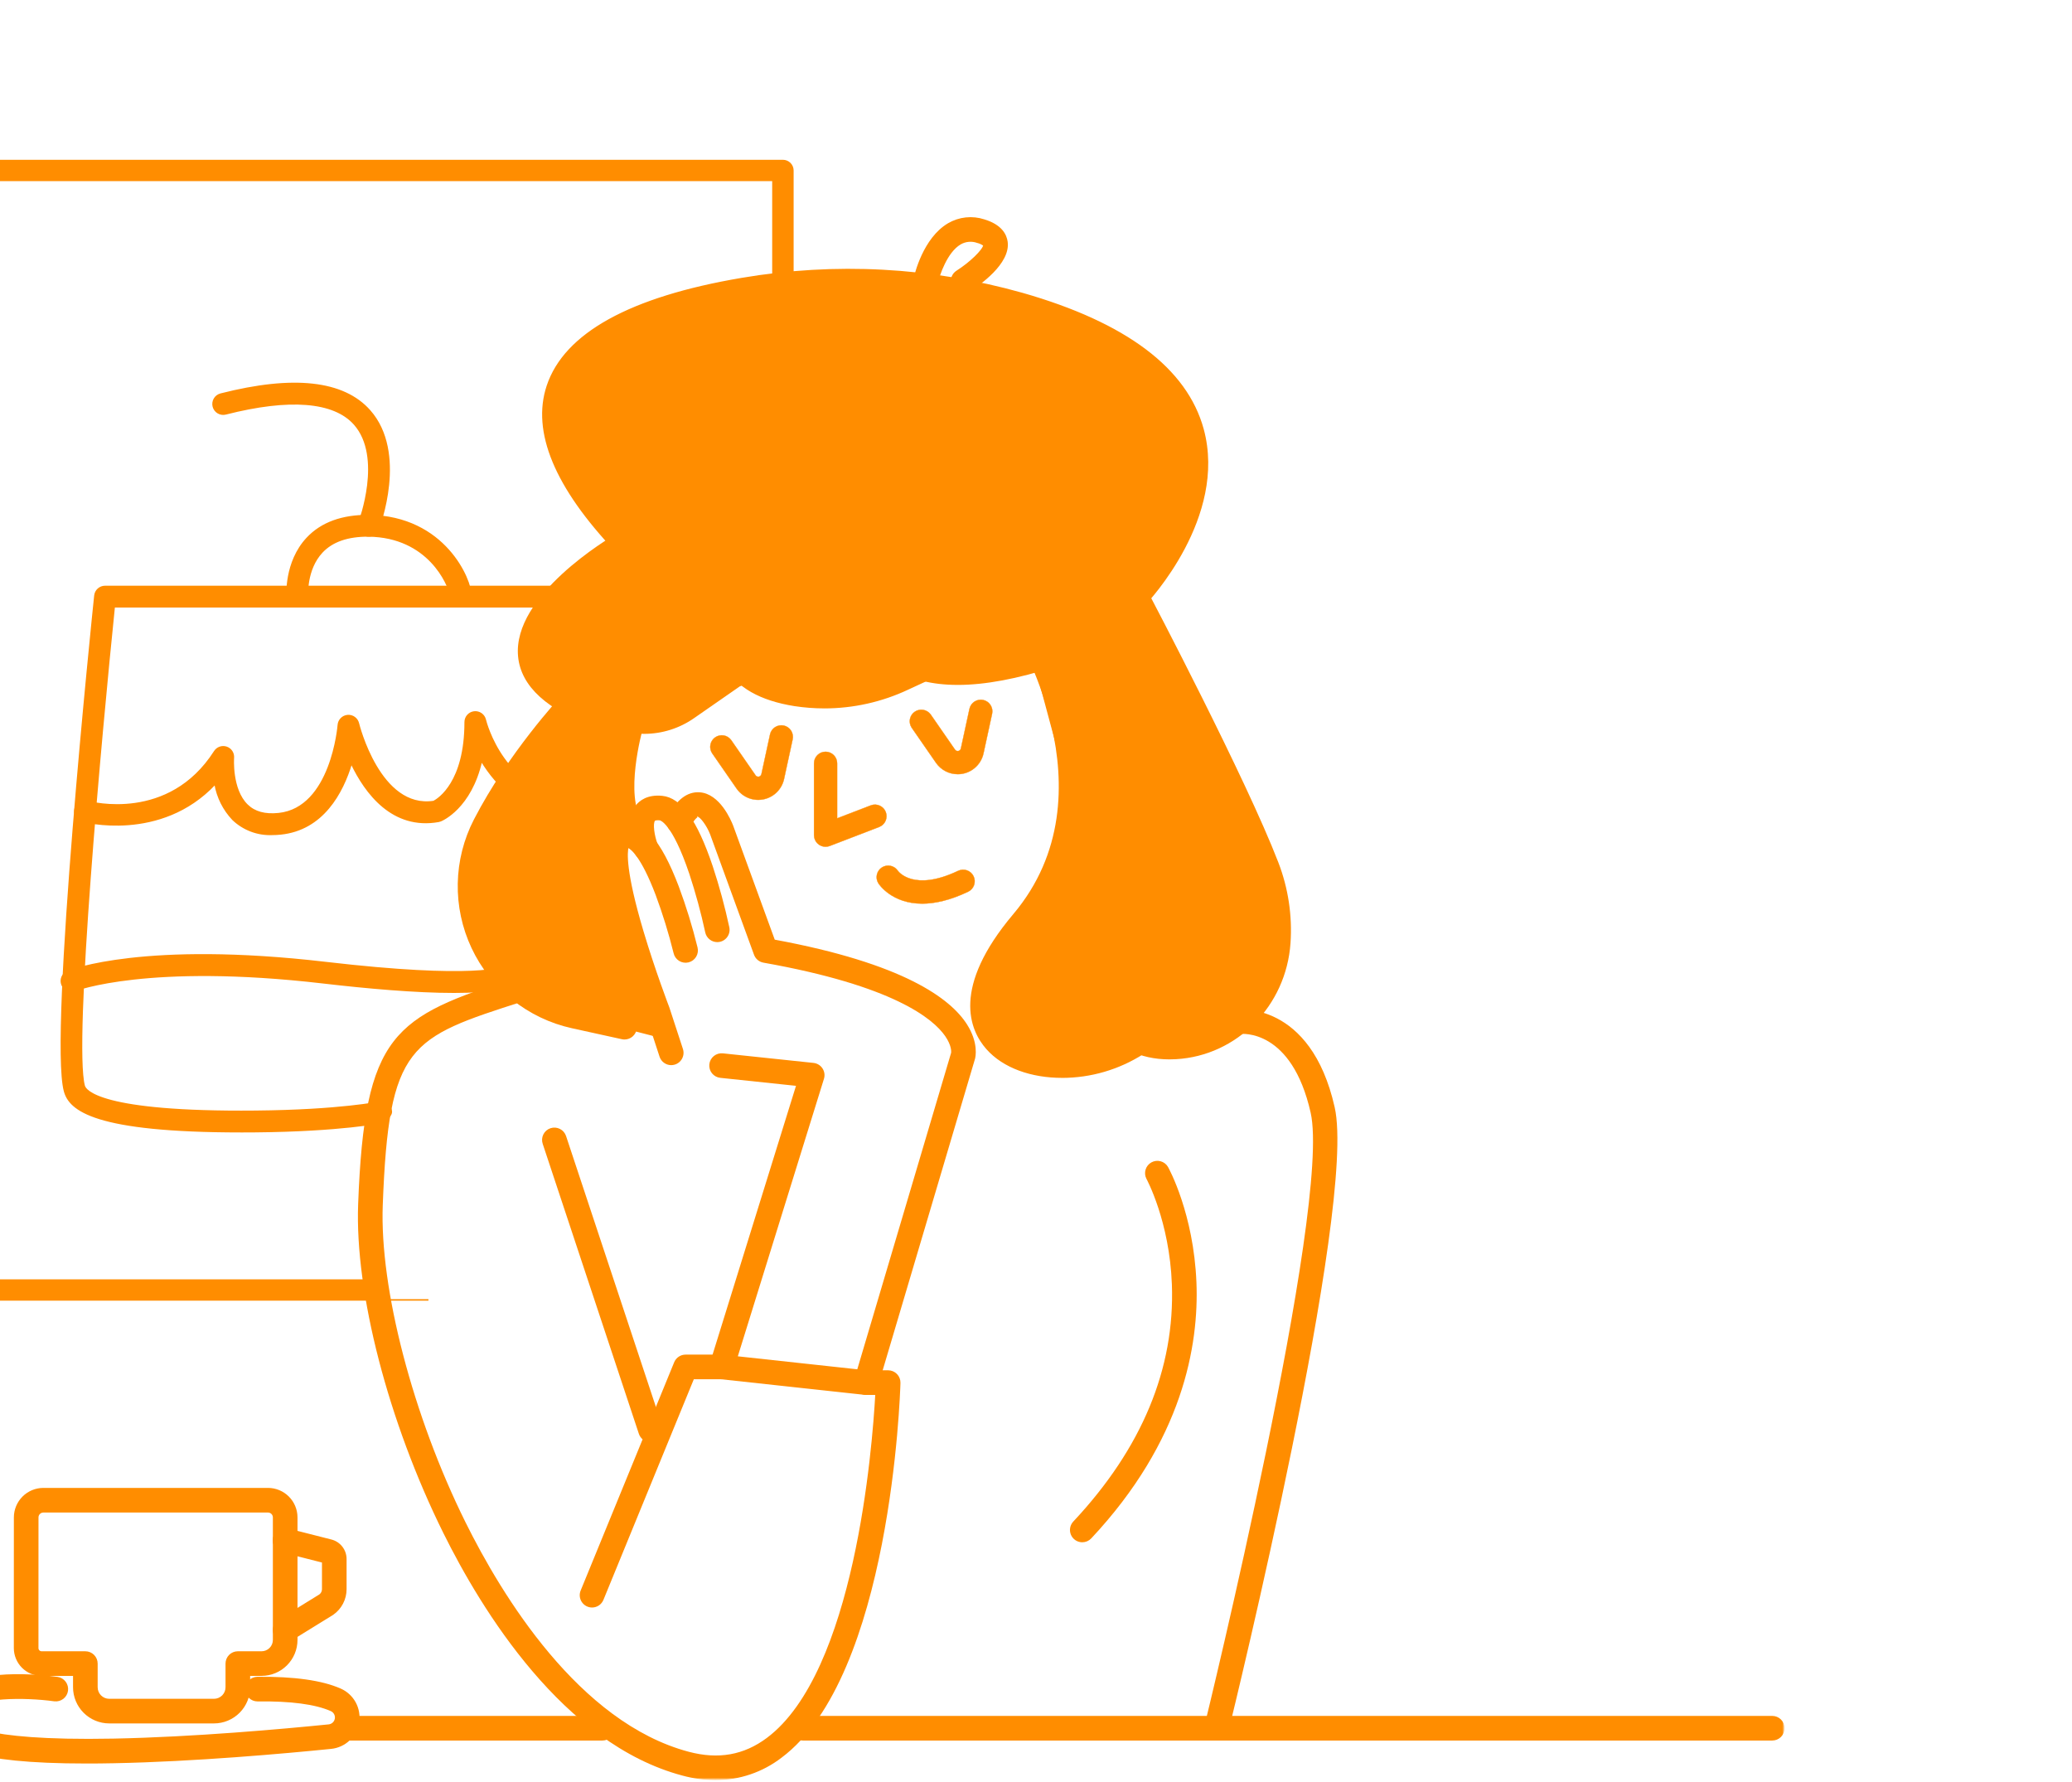 <svg width="686" height="590" viewBox="0 0 498 591" fill="none" xmlns="http://www.w3.org/2000/svg">
<mask id="mask0_968_1452" style="mask-type:luminance" maskUnits="userSpaceOnUse" x="-190" y="0" width="688" height="591">
<path d="M497.011 0H-189.866V590.088H497.011V0Z" fill="white"/>
</mask>
<g mask="url(#mask0_968_1452)">
<path d="M325.839 287.491C317.016 264.591 293.667 219.099 285.476 203.331L284.821 198.28C284.78 198.256 284.74 198.233 284.7 198.208L284.3 201.074C283.592 199.716 283.083 198.744 282.812 198.227L284.294 197.901C284.064 197.698 283.861 197.468 283.687 197.216C274.044 192.075 199.787 154.909 112.807 180.171C112.807 180.171 57.557 212.071 93.892 232.61L92.321 236.382C86.967 242.55 74.98 257.182 66.495 273.634C63.391 279.645 61.711 286.288 61.583 293.051C61.455 299.814 62.883 306.517 65.756 312.64C68.63 318.764 72.873 324.145 78.157 328.369C83.441 332.592 89.624 335.545 96.231 336.999L105.231 338.977L126.499 344.449C126.499 344.449 111.322 296.357 109.561 288.142C107.8 279.927 109.561 276.967 109.561 276.967L115.537 276.904L118.32 272.512C112.12 264.048 118.22 242.119 118.22 242.119L116.845 239.173C122.797 239.764 128.763 238.186 133.645 234.73L141.421 229.33L156.801 225.948C160.85 228.126 165.261 229.549 169.82 230.148C181.832 231.969 194.115 230.189 205.115 225.031L211.173 222.231L201.793 219.412L205.863 219.212C213.255 223.312 226.097 225.297 248.357 219.024L260.137 262.793C260.126 266.456 260.062 270.086 259.976 273.385C257.971 285.36 252.744 296.564 244.855 305.794C208.475 348.907 255.635 363.666 282.583 346.184L282.204 344.778C286.336 346.729 290.909 347.559 295.463 347.185C313.956 346.154 328.321 330.975 329.6 312.501C330.202 303.99 328.917 295.452 325.837 287.495M202.488 219.012C202.24 219.193 201.953 219.315 201.65 219.366L199.182 218.625L198.577 216.755L199.369 216.58L202.078 217.495C202.336 217.553 202.569 217.69 202.744 217.888C202.846 218.074 202.876 218.292 202.829 218.499C202.782 218.706 202.661 218.889 202.489 219.013M199.551 216.54L201.556 216.1C202.249 216.742 202.984 217.336 203.756 217.88L199.551 216.54ZM244.781 215.399L247.252 214.91L247.526 215.926L244.781 215.399ZM252.727 221.775C255.339 227.688 258.595 236.346 259.467 244.391V244.399C257.998 236.647 255.739 229.067 252.726 221.775M282.003 203.273L281.067 201.402C281.226 201.395 281.383 201.368 281.535 201.321L282.335 199.709C281.744 199.937 281.154 200.166 280.565 200.396L279.811 198.888L282.532 198.288L282.003 203.273Z" fill="#FF8D00"/>
<path d="M325.839 287.491C317.016 264.591 293.667 219.099 285.476 203.331L284.821 198.28C284.78 198.256 284.74 198.233 284.7 198.208L284.3 201.074C283.592 199.716 283.083 198.744 282.812 198.227L284.294 197.901C284.064 197.698 283.861 197.468 283.687 197.216C274.044 192.075 199.787 154.909 112.807 180.171C112.807 180.171 57.557 212.071 93.892 232.61L92.321 236.382C86.967 242.55 74.98 257.182 66.495 273.634C63.391 279.645 61.711 286.288 61.583 293.051C61.455 299.814 62.883 306.517 65.756 312.64C68.63 318.764 72.873 324.145 78.157 328.369C83.441 332.592 89.624 335.545 96.231 336.999L105.231 338.977L126.499 344.449C126.499 344.449 111.322 296.357 109.561 288.142C107.8 279.927 109.561 276.967 109.561 276.967L115.537 276.904L118.32 272.512C112.12 264.048 118.22 242.119 118.22 242.119L116.845 239.173C122.797 239.764 128.763 238.186 133.645 234.73L141.421 229.33L156.801 225.948C160.85 228.126 165.261 229.549 169.82 230.148C181.832 231.969 194.114 230.189 205.115 225.031L211.173 222.231L201.793 219.412L205.863 219.212C213.255 223.312 226.097 225.297 248.357 219.024L260.137 262.793C260.126 266.456 260.062 270.086 259.976 273.385C257.971 285.36 252.744 296.564 244.855 305.794C208.475 348.907 255.635 363.666 282.583 346.184L282.204 344.778C286.336 346.729 290.909 347.559 295.463 347.185C313.956 346.154 328.321 330.975 329.6 312.501C330.202 303.99 328.917 295.452 325.837 287.495M202.488 219.012C202.24 219.193 201.953 219.315 201.65 219.366L199.182 218.625L198.577 216.755L199.369 216.58L202.078 217.495C202.336 217.553 202.569 217.69 202.744 217.888C202.846 218.074 202.876 218.292 202.829 218.499C202.782 218.706 202.661 218.889 202.489 219.013M252.727 221.775C255.339 227.688 258.595 236.346 259.467 244.391V244.399C257.998 236.647 255.739 229.067 252.726 221.775M199.551 216.54L201.556 216.1C202.249 216.742 202.984 217.336 203.756 217.88L199.551 216.54ZM244.781 215.399L247.252 214.91L247.526 215.926L244.781 215.399ZM282.003 203.273L281.067 201.402C281.226 201.395 281.383 201.368 281.535 201.321L282.335 199.709C281.744 199.937 281.154 200.166 280.565 200.396L279.811 198.888L282.532 198.288L282.003 203.273Z" stroke="#FF8D00" stroke-width="0.5"/>
<path d="M104.453 241.237C104.02 241.237 103.589 241.163 103.181 241.019C87.045 235.348 78.399 227.486 77.481 217.652C75.62 197.667 107.029 178.925 110.617 176.852C111.496 176.355 112.537 176.225 113.512 176.491C114.487 176.757 115.317 177.397 115.822 178.272C116.328 179.147 116.467 180.186 116.21 181.163C115.954 182.14 115.321 182.977 114.451 183.49C105.885 188.446 83.915 204.114 85.114 216.944C85.729 223.53 92.662 229.196 105.72 233.785C106.574 234.085 107.294 234.678 107.753 235.458C108.212 236.238 108.38 237.155 108.228 238.047C108.075 238.939 107.612 239.749 106.921 240.333C106.229 240.916 105.353 241.236 104.448 241.236" fill="#FF8D00"/>
<path d="M104.453 241.237C104.02 241.237 103.589 241.163 103.181 241.019C87.045 235.348 78.399 227.486 77.481 217.652C75.62 197.667 107.029 178.925 110.617 176.852C111.496 176.355 112.537 176.225 113.512 176.491C114.487 176.757 115.317 177.397 115.822 178.272C116.328 179.147 116.467 180.186 116.21 181.163C115.954 182.14 115.321 182.977 114.451 183.49C105.885 188.446 83.915 204.114 85.114 216.944C85.729 223.53 92.662 229.196 105.72 233.785C106.574 234.085 107.294 234.678 107.753 235.458C108.212 236.238 108.38 237.155 108.228 238.047C108.075 238.939 107.612 239.749 106.921 240.333C106.229 240.916 105.353 241.236 104.448 241.236" stroke="#FF8D00" stroke-width="0.5"/>
<path d="M119.008 243.115C114.941 243.118 110.921 242.254 107.215 240.582C100.303 237.359 98.4 232.858 98.015 229.646C96.801 219.565 108.771 209.646 110.14 208.546C110.934 207.925 111.941 207.642 112.943 207.758C113.944 207.874 114.86 208.38 115.491 209.166C116.122 209.952 116.418 210.956 116.315 211.959C116.212 212.962 115.718 213.884 114.94 214.525C111.051 217.66 105.086 224.288 105.626 228.734C105.71 229.428 105.968 231.54 110.416 233.615C113.751 235.108 117.417 235.708 121.053 235.355C124.69 235.002 128.172 233.708 131.158 231.602L152.122 217.038C152.957 216.458 153.989 216.234 154.99 216.414C155.991 216.595 156.879 217.166 157.459 218.001C158.039 218.836 158.263 219.868 158.083 220.869C157.902 221.87 157.331 222.758 156.496 223.338L135.56 237.882C130.717 241.295 124.935 243.124 119.01 243.117" fill="#FF8D00"/>
<path d="M119.008 243.115C114.941 243.118 110.921 242.254 107.215 240.582C100.303 237.359 98.4 232.858 98.015 229.646C96.801 219.565 108.771 209.646 110.14 208.546C110.934 207.925 111.941 207.642 112.943 207.758C113.944 207.874 114.86 208.38 115.491 209.166C116.122 209.952 116.418 210.956 116.315 211.959C116.212 212.962 115.718 213.884 114.94 214.525C111.051 217.66 105.086 224.288 105.626 228.734C105.71 229.428 105.968 231.54 110.416 233.615C113.751 235.108 117.417 235.708 121.053 235.355C124.69 235.002 128.172 233.708 131.158 231.602L152.122 217.038C152.957 216.458 153.989 216.234 154.99 216.414C155.991 216.595 156.879 217.166 157.459 218.001C158.039 218.836 158.263 219.868 158.083 220.869C157.902 221.87 157.331 222.758 156.496 223.338L135.56 237.882C130.717 241.295 124.935 243.124 119.01 243.117" stroke="#FF8D00" stroke-width="0.5"/>
<path d="M178.809 234.674C175.515 234.673 172.227 234.424 168.971 233.929C157.571 232.129 149.897 227.758 146.144 220.943C141.22 212.001 145.224 202.477 145.397 202.075C145.797 201.14 146.552 200.403 147.496 200.025C148.439 199.647 149.495 199.659 150.429 200.06C151.364 200.46 152.101 201.215 152.479 202.158C152.857 203.102 152.845 204.157 152.445 205.092C152.388 205.229 149.774 211.714 152.891 217.301C155.459 221.901 161.264 224.947 170.146 226.352C181.401 228.066 192.911 226.395 203.214 221.552L209.294 218.747C209.752 218.527 210.25 218.399 210.758 218.373C211.266 218.347 211.774 218.422 212.252 218.594C212.731 218.766 213.17 219.032 213.545 219.375C213.92 219.719 214.223 220.133 214.436 220.595C214.649 221.057 214.768 221.557 214.786 222.065C214.804 222.573 214.721 223.08 214.541 223.556C214.362 224.032 214.089 224.467 213.739 224.836C213.39 225.205 212.97 225.501 212.505 225.707L206.447 228.507C197.8 232.57 188.363 234.677 178.809 234.678" fill="#FF8D00"/>
<path d="M178.809 234.674C175.515 234.673 172.227 234.424 168.971 233.929C157.571 232.129 149.897 227.758 146.144 220.943C141.22 212.001 145.224 202.477 145.397 202.075C145.797 201.14 146.552 200.403 147.496 200.025C148.439 199.647 149.495 199.659 150.429 200.06C151.364 200.46 152.101 201.215 152.479 202.158C152.857 203.102 152.845 204.157 152.445 205.092C152.388 205.229 149.774 211.714 152.891 217.301C155.459 221.901 161.264 224.947 170.146 226.352C181.401 228.066 192.911 226.395 203.214 221.552L209.294 218.747C209.752 218.527 210.25 218.399 210.758 218.373C211.266 218.347 211.774 218.422 212.252 218.594C212.731 218.766 213.17 219.032 213.545 219.375C213.92 219.719 214.223 220.133 214.436 220.595C214.649 221.057 214.768 221.557 214.786 222.065C214.804 222.573 214.721 223.08 214.541 223.556C214.362 224.032 214.089 224.467 213.739 224.836C213.39 225.205 212.97 225.501 212.505 225.707L206.447 228.507C197.8 232.57 188.363 234.677 178.809 234.678" stroke="#FF8D00" stroke-width="0.5"/>
<path d="M223.024 226.885C214.54 226.885 207.558 225.124 202.124 221.598C199.433 219.94 197.126 217.729 195.354 215.113C193.581 212.496 192.385 209.533 191.844 206.419C191.742 205.414 192.04 204.41 192.675 203.624C193.309 202.838 194.228 202.334 195.232 202.222C196.235 202.109 197.243 202.397 198.035 203.024C198.828 203.65 199.341 204.564 199.464 205.566C199.505 205.866 200.326 211.392 206.479 215.283C212.822 219.297 226.013 222.26 252.836 213.583C253.316 213.422 253.824 213.357 254.33 213.394C254.836 213.43 255.329 213.566 255.782 213.794C256.235 214.023 256.637 214.338 256.967 214.723C257.297 215.108 257.547 215.555 257.704 216.037C257.86 216.52 257.919 217.028 257.877 217.533C257.835 218.039 257.694 218.531 257.46 218.981C257.227 219.431 256.907 219.83 256.519 220.156C256.13 220.482 255.681 220.727 255.197 220.878C242.815 224.884 232.069 226.889 223.024 226.889" fill="#FF8D00"/>
<path d="M223.024 226.885C214.54 226.885 207.558 225.124 202.124 221.598C199.433 219.94 197.126 217.729 195.354 215.113C193.581 212.496 192.385 209.533 191.844 206.419C191.742 205.414 192.04 204.41 192.675 203.624C193.309 202.838 194.228 202.334 195.232 202.222C196.235 202.109 197.243 202.397 198.035 203.024C198.828 203.65 199.341 204.564 199.464 205.566C199.505 205.866 200.326 211.392 206.479 215.283C212.822 219.297 226.013 222.26 252.836 213.583C253.316 213.422 253.824 213.357 254.33 213.394C254.836 213.43 255.329 213.566 255.782 213.794C256.235 214.023 256.637 214.338 256.967 214.723C257.297 215.108 257.547 215.555 257.704 216.037C257.86 216.52 257.919 217.028 257.877 217.533C257.835 218.039 257.694 218.531 257.46 218.981C257.227 219.431 256.907 219.83 256.519 220.156C256.13 220.482 255.681 220.727 255.197 220.878C242.815 224.884 232.069 226.889 223.024 226.889" stroke="#FF8D00" stroke-width="0.5"/>
<path d="M257.63 357.202C247.567 357.202 238.255 354.016 232.719 347.739C227.27 341.561 221.186 327.572 241.652 303.319C275.745 262.919 241.702 208.619 241.352 208.081C240.803 207.225 240.616 206.187 240.833 205.194C241.05 204.2 241.652 203.334 242.508 202.785C243.363 202.236 244.402 202.049 245.395 202.266C246.388 202.483 247.255 203.085 247.804 203.941C254.308 214.776 259.083 226.559 261.955 238.866C268.19 265.678 263.194 289.675 247.509 308.266C235.09 322.983 231.879 335.202 238.467 342.673C246.367 351.628 266.655 351.773 280.221 342.973C280.643 342.69 281.117 342.493 281.616 342.395C282.115 342.297 282.628 342.299 283.127 342.401C283.625 342.503 284.097 342.704 284.517 342.99C284.937 343.277 285.296 343.644 285.573 344.07C285.849 344.497 286.039 344.974 286.129 345.475C286.22 345.975 286.21 346.488 286.1 346.985C285.99 347.481 285.783 347.951 285.49 348.366C285.197 348.782 284.825 349.135 284.394 349.405C276.394 354.497 267.11 357.205 257.627 357.211" fill="#FF8D00"/>
<path d="M257.63 357.202C247.567 357.202 238.255 354.016 232.719 347.739C227.27 341.561 221.186 327.572 241.652 303.319C275.745 262.919 241.702 208.619 241.352 208.081C240.803 207.225 240.616 206.187 240.833 205.194C241.05 204.2 241.652 203.334 242.508 202.785C243.363 202.236 244.402 202.049 245.395 202.266C246.388 202.483 247.255 203.085 247.804 203.941C254.308 214.776 259.083 226.559 261.955 238.866C268.19 265.678 263.194 289.675 247.509 308.266C235.09 322.983 231.879 335.202 238.467 342.673C246.367 351.628 266.655 351.773 280.221 342.973C280.643 342.69 281.117 342.493 281.616 342.395C282.115 342.297 282.628 342.299 283.127 342.401C283.625 342.503 284.097 342.704 284.517 342.99C284.937 343.277 285.296 343.644 285.573 344.07C285.849 344.497 286.039 344.974 286.129 345.475C286.22 345.975 286.21 346.488 286.1 346.985C285.99 347.481 285.783 347.951 285.49 348.366C285.197 348.782 284.825 349.135 284.394 349.405C276.394 354.497 267.11 357.205 257.627 357.211" stroke="#FF8D00" stroke-width="0.5"/>
<path d="M293.269 351.07C273.107 351.07 265.969 334.524 265.025 325.47C264.925 324.463 265.228 323.457 265.867 322.673C266.506 321.888 267.429 321.387 268.436 321.281C269.442 321.174 270.45 321.469 271.239 322.103C272.029 322.736 272.536 323.655 272.65 324.661C272.876 326.688 275.414 344.43 294.981 343.353C311.218 342.447 324.342 329.069 325.508 312.231C326.058 304.282 324.858 296.309 321.994 288.874C311.413 261.415 279.244 200.187 278.92 199.574C278.446 198.674 278.35 197.623 278.651 196.652C278.953 195.681 279.627 194.869 280.527 194.395C281.427 193.922 282.478 193.825 283.449 194.127C284.421 194.428 285.232 195.103 285.706 196.003C287.035 198.531 318.406 258.244 329.145 286.112C332.414 294.597 333.783 303.696 333.155 312.767C331.723 333.446 315.495 349.888 295.408 351.007C294.68 351.048 293.967 351.068 293.269 351.068" fill="#FF8D00"/>
<path d="M293.269 351.07C273.107 351.07 265.969 334.524 265.025 325.47C264.925 324.463 265.228 323.457 265.867 322.673C266.506 321.888 267.429 321.387 268.436 321.281C269.442 321.174 270.45 321.469 271.239 322.103C272.029 322.736 272.536 323.655 272.65 324.661C272.876 326.688 275.414 344.43 294.981 343.353C311.218 342.447 324.342 329.069 325.508 312.231C326.058 304.282 324.858 296.309 321.994 288.874C311.413 261.415 279.244 200.187 278.92 199.574C278.446 198.674 278.35 197.623 278.651 196.652C278.953 195.681 279.627 194.869 280.527 194.395C281.427 193.922 282.478 193.825 283.449 194.127C284.421 194.428 285.232 195.103 285.706 196.003C287.035 198.531 318.406 258.244 329.145 286.112C332.414 294.597 333.783 303.696 333.155 312.767C331.723 333.446 315.495 349.888 295.408 351.007C294.68 351.048 293.967 351.068 293.269 351.068" stroke="#FF8D00" stroke-width="0.5"/>
<path d="M112.541 344.479C112.263 344.479 111.985 344.448 111.714 344.388L95.137 340.744C87.957 339.164 81.236 335.954 75.494 331.364C69.751 326.773 65.14 320.925 62.017 314.269C58.894 307.614 57.341 300.33 57.48 292.979C57.619 285.629 59.445 278.409 62.818 271.876C74.158 249.886 91.297 231.429 92.018 230.654C92.719 229.943 93.671 229.534 94.669 229.514C95.668 229.494 96.635 229.864 97.365 230.546C98.094 231.228 98.529 232.168 98.576 233.166C98.624 234.163 98.28 235.14 97.618 235.888C97.447 236.071 80.465 254.37 69.624 275.388C66.79 280.878 65.255 286.945 65.139 293.122C65.022 299.298 66.327 305.419 68.952 311.012C71.577 316.604 75.452 321.518 80.278 325.375C85.104 329.232 90.751 331.929 96.785 333.256L113.361 336.9C114.283 337.103 115.098 337.64 115.649 338.407C116.2 339.174 116.448 340.117 116.347 341.056C116.245 341.995 115.801 342.863 115.099 343.495C114.397 344.126 113.486 344.476 112.542 344.478" fill="#FF8D00"/>
<path d="M112.541 344.479C112.263 344.479 111.985 344.448 111.714 344.388L95.137 340.744C87.957 339.164 81.236 335.954 75.494 331.364C69.751 326.773 65.14 320.925 62.017 314.269C58.894 307.614 57.341 300.33 57.48 292.979C57.619 285.629 59.445 278.409 62.818 271.876C74.158 249.886 91.297 231.429 92.018 230.654C92.719 229.943 93.671 229.534 94.669 229.514C95.668 229.494 96.635 229.864 97.365 230.546C98.094 231.228 98.529 232.168 98.576 233.166C98.624 234.163 98.28 235.14 97.618 235.888C97.447 236.071 80.465 254.37 69.624 275.388C66.79 280.878 65.255 286.945 65.139 293.122C65.022 299.298 66.327 305.419 68.952 311.012C71.577 316.604 75.452 321.518 80.278 325.375C85.104 329.232 90.751 331.929 96.785 333.256L113.361 336.9C114.283 337.103 115.098 337.64 115.649 338.407C116.2 339.174 116.448 340.117 116.347 341.056C116.245 341.995 115.801 342.863 115.099 343.495C114.397 344.126 113.486 344.476 112.542 344.478" stroke="#FF8D00" stroke-width="0.5"/>
<path d="M179.214 280.8C178.71 280.8 178.212 280.701 177.747 280.509C177.282 280.316 176.859 280.034 176.503 279.678C176.147 279.322 175.865 278.899 175.672 278.434C175.48 277.969 175.381 277.47 175.381 276.967V253.132C175.381 252.115 175.785 251.14 176.504 250.421C177.223 249.702 178.198 249.299 179.214 249.299C180.231 249.299 181.206 249.702 181.925 250.421C182.644 251.14 183.048 252.115 183.048 253.132V271.383L194.283 267.067C195.227 266.723 196.269 266.764 197.184 267.181C198.098 267.598 198.812 268.357 199.173 269.295C199.533 270.234 199.511 271.276 199.11 272.198C198.71 273.119 197.964 273.847 197.032 274.224L180.588 280.542C180.149 280.71 179.684 280.796 179.214 280.796" fill="#FF8D00"/>
<path d="M179.214 280.8C178.71 280.8 178.212 280.701 177.747 280.509C177.282 280.316 176.859 280.034 176.503 279.678C176.147 279.322 175.865 278.899 175.672 278.434C175.48 277.969 175.381 277.47 175.381 276.967V253.132C175.381 252.115 175.785 251.14 176.504 250.421C177.223 249.702 178.198 249.299 179.214 249.299C180.231 249.299 181.206 249.702 181.925 250.421C182.644 251.14 183.048 252.115 183.048 253.132V271.383L194.283 267.067C195.227 266.723 196.269 266.764 197.184 267.181C198.098 267.598 198.812 268.357 199.173 269.295C199.533 270.234 199.511 271.276 199.11 272.198C198.71 273.119 197.964 273.847 197.032 274.224L180.588 280.542C180.149 280.71 179.684 280.796 179.214 280.796" stroke="#FF8D00" stroke-width="0.1"/>
<path d="M156.904 265.254C156.372 265.254 155.842 265.206 155.319 265.11C154.187 264.907 153.107 264.482 152.14 263.859C151.174 263.236 150.341 262.427 149.689 261.48L141.598 249.795C141.043 248.959 140.839 247.939 141.028 246.954C141.217 245.969 141.785 245.097 142.609 244.526C143.434 243.955 144.449 243.729 145.438 243.898C146.427 244.067 147.31 244.617 147.898 245.43L155.989 257.115C156.069 257.233 156.173 257.334 156.293 257.411C156.413 257.489 156.548 257.541 156.689 257.565C156.829 257.593 156.973 257.592 157.112 257.562C157.252 257.531 157.384 257.473 157.5 257.39C157.727 257.234 157.887 256.998 157.945 256.728L160.793 243.583C160.896 243.088 161.096 242.618 161.382 242.201C161.668 241.783 162.033 241.427 162.458 241.151C162.882 240.876 163.357 240.687 163.854 240.596C164.352 240.505 164.862 240.513 165.356 240.62C165.851 240.727 166.319 240.931 166.734 241.22C167.149 241.509 167.503 241.877 167.776 242.303C168.048 242.73 168.233 243.206 168.32 243.704C168.408 244.202 168.396 244.713 168.285 245.206L165.437 258.349C165.013 260.3 163.936 262.047 162.384 263.302C160.831 264.557 158.897 265.244 156.901 265.249" fill="#FF8D00"/>
<path d="M156.904 265.254C156.372 265.254 155.842 265.206 155.319 265.11C154.187 264.907 153.107 264.482 152.14 263.859C151.174 263.236 150.341 262.427 149.689 261.48L141.598 249.795C141.043 248.959 140.839 247.939 141.028 246.954C141.217 245.969 141.785 245.097 142.609 244.526C143.434 243.955 144.449 243.729 145.438 243.898C146.427 244.067 147.31 244.617 147.898 245.43L155.989 257.115C156.069 257.233 156.173 257.334 156.293 257.411C156.413 257.489 156.548 257.541 156.689 257.565C156.829 257.593 156.973 257.592 157.112 257.562C157.252 257.531 157.384 257.473 157.5 257.39C157.727 257.234 157.887 256.998 157.945 256.728L160.793 243.583C160.896 243.088 161.096 242.618 161.382 242.201C161.668 241.783 162.033 241.427 162.458 241.151C162.882 240.876 163.357 240.687 163.854 240.596C164.352 240.505 164.862 240.513 165.356 240.62C165.851 240.727 166.319 240.931 166.734 241.22C167.149 241.509 167.503 241.877 167.776 242.303C168.048 242.73 168.233 243.206 168.32 243.704C168.408 244.202 168.396 244.713 168.285 245.206L165.437 258.349C165.013 260.3 163.936 262.047 162.384 263.302C160.831 264.557 158.897 265.244 156.901 265.249" stroke="#FF8D00" stroke-width="0.1"/>
<path d="M223.048 256.734C221.631 256.736 220.235 256.395 218.979 255.738C217.723 255.082 216.646 254.131 215.839 252.966L207.747 241.283C207.205 240.447 207.009 239.432 207.202 238.455C207.395 237.477 207.961 236.613 208.78 236.045C209.599 235.478 210.607 235.251 211.59 235.414C212.573 235.577 213.454 236.117 214.047 236.918L222.138 248.606C222.258 248.78 222.427 248.915 222.623 248.995C222.82 249.074 223.035 249.095 223.243 249.053C223.451 249.012 223.642 248.911 223.793 248.762C223.944 248.614 224.048 248.424 224.093 248.217L226.942 235.073C227.048 234.581 227.251 234.115 227.537 233.701C227.824 233.287 228.19 232.934 228.613 232.661C229.036 232.389 229.509 232.202 230.004 232.113C230.5 232.023 231.008 232.031 231.5 232.138C231.992 232.244 232.458 232.447 232.872 232.734C233.285 233.02 233.639 233.386 233.911 233.809C234.184 234.232 234.37 234.705 234.46 235.2C234.55 235.696 234.541 236.204 234.435 236.696L231.587 249.839C231.165 251.792 230.087 253.541 228.533 254.796C226.979 256.052 225.042 256.737 223.044 256.739" fill="#FF8D00"/>
<path d="M223.048 256.734C221.631 256.736 220.235 256.395 218.979 255.738C217.723 255.082 216.646 254.131 215.839 252.966L207.747 241.283C207.205 240.447 207.009 239.432 207.202 238.455C207.395 237.477 207.961 236.613 208.78 236.045C209.599 235.478 210.607 235.251 211.59 235.414C212.573 235.577 213.454 236.117 214.047 236.918L222.138 248.606C222.258 248.78 222.427 248.915 222.623 248.995C222.82 249.074 223.035 249.095 223.243 249.053C223.451 249.012 223.642 248.911 223.793 248.762C223.944 248.614 224.048 248.424 224.093 248.217L226.942 235.073C227.048 234.581 227.251 234.115 227.537 233.701C227.824 233.287 228.19 232.934 228.613 232.661C229.036 232.389 229.509 232.202 230.004 232.113C230.5 232.023 231.008 232.031 231.5 232.138C231.992 232.244 232.458 232.447 232.872 232.734C233.285 233.02 233.639 233.386 233.911 233.809C234.184 234.232 234.37 234.705 234.46 235.2C234.55 235.696 234.541 236.204 234.435 236.696L231.587 249.839C231.165 251.792 230.087 253.541 228.533 254.796C226.979 256.052 225.042 256.737 223.044 256.739" stroke="#FF8D00" stroke-width="0.1"/>
<path d="M211.261 299.665C201.207 299.665 196.981 293.317 196.74 292.94C196.202 292.089 196.021 291.06 196.235 290.077C196.449 289.093 197.041 288.233 197.884 287.682C198.727 287.132 199.753 286.935 200.74 287.134C201.727 287.333 202.596 287.913 203.159 288.747C203.446 289.147 208.516 295.771 223.191 288.79C224.109 288.354 225.163 288.3 226.121 288.641C227.08 288.982 227.863 289.689 228.299 290.608C228.736 291.526 228.789 292.58 228.449 293.538C228.108 294.496 227.4 295.28 226.482 295.716C220.368 298.623 215.336 299.666 211.26 299.666" fill="#FF8D00"/>
<path d="M211.261 299.665C201.207 299.665 196.981 293.317 196.74 292.94C196.202 292.089 196.021 291.06 196.235 290.077C196.449 289.093 197.041 288.233 197.884 287.682C198.727 287.132 199.753 286.935 200.74 287.134C201.727 287.333 202.596 287.913 203.159 288.747C203.446 289.147 208.516 295.771 223.191 288.79C224.109 288.354 225.163 288.3 226.121 288.641C227.08 288.982 227.863 289.689 228.299 290.608C228.736 291.526 228.789 292.58 228.449 293.538C228.108 294.496 227.4 295.28 226.482 295.716C220.368 298.623 215.336 299.666 211.26 299.666" stroke="#FF8D00" stroke-width="0.1"/>
<path d="M128.033 352.984C127.224 352.984 126.436 352.728 125.782 352.253C125.127 351.778 124.64 351.109 124.389 350.34L119.966 336.81C115.471 325.102 101.466 286.653 107.18 276.587C107.657 275.703 108.328 274.939 109.141 274.35C109.955 273.761 110.891 273.364 111.88 273.187C118.597 272.033 124.428 278.641 130.267 293.987C132.736 300.614 134.819 307.378 136.507 314.246C136.631 314.739 136.657 315.251 136.582 315.754C136.506 316.256 136.332 316.739 136.069 317.173C135.805 317.608 135.458 317.986 135.047 318.285C134.637 318.584 134.17 318.798 133.676 318.916C133.182 319.033 132.669 319.051 132.167 318.968C131.666 318.886 131.186 318.704 130.756 318.434C130.325 318.165 129.952 317.812 129.659 317.397C129.366 316.981 129.159 316.512 129.049 316.016C127.426 309.454 125.433 302.99 123.079 296.653C118.258 283.996 114.843 281.399 113.65 280.872C113.198 282.529 112.593 288.795 118.617 308.995C122.479 321.943 127.108 334.025 127.154 334.147C127.178 334.206 127.199 334.269 127.219 334.331L131.672 347.953C131.859 348.529 131.908 349.14 131.814 349.738C131.719 350.336 131.485 350.904 131.13 351.394C130.774 351.884 130.308 352.283 129.769 352.558C129.23 352.834 128.633 352.977 128.028 352.978" fill="#FF8D00"/>
<path d="M128.033 352.984C127.224 352.984 126.436 352.728 125.782 352.253C125.127 351.778 124.64 351.109 124.389 350.34L119.966 336.81C115.471 325.102 101.466 286.653 107.18 276.587C107.657 275.703 108.328 274.939 109.141 274.35C109.955 273.761 110.891 273.364 111.88 273.187C118.597 272.033 124.428 278.641 130.267 293.987C132.736 300.614 134.819 307.378 136.507 314.246C136.631 314.739 136.657 315.251 136.582 315.754C136.506 316.256 136.332 316.739 136.069 317.173C135.805 317.608 135.458 317.986 135.047 318.285C134.637 318.584 134.17 318.798 133.676 318.916C133.182 319.033 132.669 319.051 132.167 318.968C131.666 318.886 131.186 318.704 130.756 318.434C130.325 318.165 129.952 317.812 129.659 317.397C129.366 316.981 129.159 316.512 129.049 316.016C127.426 309.454 125.433 302.99 123.079 296.653C118.258 283.996 114.843 281.399 113.65 280.872C113.198 282.529 112.593 288.795 118.617 308.995C122.479 321.943 127.108 334.025 127.154 334.147C127.178 334.206 127.199 334.269 127.219 334.331L131.672 347.953C131.859 348.529 131.908 349.14 131.814 349.738C131.719 350.336 131.485 350.904 131.13 351.394C130.774 351.884 130.308 352.283 129.769 352.558C129.23 352.834 128.633 352.977 128.028 352.978" stroke="#FF8D00" stroke-width="0.5"/>
<path d="M192.684 462.351C192.545 462.351 192.406 462.343 192.268 462.328L144.335 457.121C143.772 457.06 143.231 456.875 142.748 456.58C142.266 456.285 141.854 455.886 141.544 455.414C141.233 454.941 141.031 454.405 140.952 453.845C140.873 453.285 140.919 452.714 141.087 452.174L169.737 359.873L144.347 357.193C143.844 357.143 143.356 356.995 142.911 356.756C142.465 356.517 142.072 356.192 141.753 355.8C141.433 355.409 141.195 354.958 141.05 354.473C140.906 353.989 140.859 353.481 140.912 352.979C140.964 352.476 141.116 351.989 141.358 351.545C141.599 351.101 141.926 350.71 142.32 350.393C142.714 350.076 143.166 349.84 143.651 349.699C144.136 349.557 144.645 349.513 145.147 349.569L175.18 352.739C175.743 352.799 176.286 352.982 176.77 353.277C177.254 353.571 177.667 353.97 177.979 354.443C178.29 354.916 178.493 355.452 178.573 356.013C178.652 356.574 178.607 357.146 178.439 357.687L149.785 450.007L189.912 454.366L221.104 349.16C221.152 348.76 221.282 346.603 219.044 343.398C214.97 337.56 201.705 326.628 158.651 318.998C157.989 318.881 157.37 318.592 156.855 318.16C156.341 317.728 155.949 317.168 155.719 316.537L141.143 276.56C139.98 273.583 137.793 270.745 136.902 270.646C136.91 270.646 135.744 270.972 133.954 274.329C133.475 275.226 132.66 275.896 131.688 276.193C130.715 276.489 129.665 276.386 128.768 275.908C127.871 275.43 127.2 274.615 126.904 273.642C126.608 272.669 126.71 271.619 127.189 270.722C130.048 265.356 133.46 262.755 137.371 262.993C143.958 263.393 147.648 272.122 148.322 273.868L162.172 311.839C205.084 319.739 220.53 331.399 225.908 339.862C229.763 345.929 228.673 350.562 228.537 351.062L196.357 459.604C196.122 460.396 195.637 461.091 194.975 461.585C194.313 462.08 193.509 462.347 192.683 462.348" fill="#FF8D00"/>
<path d="M192.684 462.351C192.545 462.351 192.406 462.343 192.268 462.328L144.335 457.121C143.772 457.06 143.231 456.875 142.748 456.58C142.266 456.285 141.854 455.886 141.544 455.414C141.233 454.941 141.031 454.405 140.952 453.845C140.873 453.285 140.919 452.714 141.087 452.174L169.737 359.873L144.347 357.193C143.844 357.143 143.356 356.995 142.911 356.756C142.465 356.517 142.072 356.192 141.753 355.8C141.433 355.409 141.195 354.958 141.05 354.473C140.906 353.989 140.859 353.481 140.912 352.979C140.964 352.476 141.116 351.989 141.358 351.545C141.599 351.101 141.926 350.71 142.32 350.393C142.714 350.076 143.166 349.84 143.651 349.699C144.136 349.557 144.645 349.513 145.147 349.569L175.18 352.739C175.743 352.799 176.286 352.982 176.77 353.277C177.254 353.571 177.667 353.97 177.979 354.443C178.29 354.916 178.493 355.452 178.573 356.013C178.652 356.574 178.607 357.146 178.439 357.687L149.785 450.007L189.912 454.366L221.104 349.16C221.152 348.76 221.282 346.603 219.044 343.398C214.97 337.56 201.705 326.628 158.651 318.998C157.989 318.881 157.37 318.592 156.855 318.16C156.341 317.728 155.949 317.168 155.719 316.537L141.143 276.56C139.98 273.583 137.793 270.745 136.902 270.646C136.91 270.646 135.744 270.972 133.954 274.329C133.475 275.226 132.66 275.896 131.688 276.193C130.715 276.489 129.665 276.386 128.768 275.908C127.871 275.43 127.2 274.615 126.904 273.642C126.608 272.669 126.71 271.619 127.189 270.722C130.048 265.356 133.46 262.755 137.371 262.993C143.958 263.393 147.648 272.122 148.322 273.868L162.172 311.839C205.084 319.739 220.53 331.399 225.908 339.862C229.763 345.929 228.673 350.562 228.537 351.062L196.357 459.604C196.122 460.396 195.637 461.091 194.975 461.585C194.313 462.08 193.509 462.347 192.683 462.348" stroke="#FF8D00" stroke-width="0.5"/>
<path d="M143.296 312.183C142.415 312.182 141.561 311.878 140.878 311.321C140.195 310.765 139.724 309.99 139.546 309.127C138.126 302.567 136.363 296.086 134.263 289.711C128.433 272.396 124.317 271.803 124.275 271.799C123.21 271.699 122.575 271.849 122.43 272.037C121.604 273.12 122.199 277.208 123.263 280.001C123.616 280.947 123.582 281.995 123.167 282.916C122.752 283.837 121.99 284.557 121.048 284.92C120.105 285.282 119.057 285.258 118.132 284.852C117.207 284.446 116.479 283.691 116.108 282.752C115.464 281.083 112.451 272.501 116.326 267.4C117.641 265.67 120.221 263.7 125.015 264.169C131.186 264.769 136.44 272.125 141.55 287.328C143.743 293.973 145.579 300.731 147.05 307.573C147.165 308.131 147.154 308.707 147.019 309.261C146.883 309.814 146.626 310.33 146.266 310.771C145.907 311.213 145.453 311.568 144.938 311.813C144.424 312.057 143.861 312.183 143.292 312.183" fill="#FF8D00"/>
<path d="M143.296 312.183C142.415 312.182 141.561 311.878 140.878 311.321C140.195 310.765 139.724 309.99 139.546 309.127C138.126 302.567 136.363 296.086 134.263 289.711C128.433 272.396 124.317 271.803 124.275 271.799C123.21 271.699 122.575 271.849 122.43 272.037C121.604 273.12 122.199 277.208 123.263 280.001C123.616 280.947 123.582 281.995 123.167 282.916C122.752 283.837 121.99 284.557 121.048 284.92C120.105 285.282 119.057 285.258 118.132 284.852C117.207 284.446 116.479 283.691 116.108 282.752C115.464 281.083 112.451 272.501 116.326 267.4C117.641 265.67 120.221 263.7 125.015 264.169C131.186 264.769 136.44 272.125 141.55 287.328C143.743 293.973 145.579 300.731 147.05 307.573C147.165 308.131 147.154 308.707 147.019 309.261C146.883 309.814 146.626 310.33 146.266 310.771C145.907 311.213 145.453 311.568 144.938 311.813C144.424 312.057 143.861 312.183 143.292 312.183" stroke="#FF8D00" stroke-width="0.5"/>
<path d="M101.765 532.846C101.136 532.845 100.517 532.689 99.962 532.393C99.408 532.097 98.934 531.668 98.584 531.146C98.234 530.624 98.017 530.023 97.954 529.398C97.89 528.772 97.981 528.14 98.219 527.558L129.237 451.858C129.525 451.154 130.017 450.552 130.648 450.128C131.28 449.704 132.023 449.478 132.784 449.478H144.752C145.768 449.478 146.744 449.882 147.462 450.601C148.181 451.32 148.585 452.295 148.585 453.312C148.585 454.328 148.181 455.303 147.462 456.022C146.744 456.741 145.768 457.145 144.752 457.145H135.352L105.309 530.467C105.02 531.171 104.529 531.774 103.897 532.198C103.265 532.622 102.522 532.848 101.761 532.848" fill="#FF8D00"/>
<path d="M101.765 532.846C101.136 532.845 100.517 532.689 99.962 532.393C99.408 532.097 98.934 531.668 98.584 531.146C98.234 530.624 98.017 530.023 97.954 529.398C97.89 528.772 97.981 528.14 98.219 527.558L129.237 451.858C129.525 451.154 130.017 450.552 130.648 450.128C131.28 449.704 132.023 449.478 132.784 449.478H144.752C145.768 449.478 146.744 449.882 147.462 450.601C148.181 451.32 148.585 452.295 148.585 453.312C148.585 454.328 148.181 455.303 147.462 456.022C146.744 456.741 145.768 457.145 144.752 457.145H135.352L105.309 530.467C105.02 531.171 104.529 531.774 103.897 532.198C103.265 532.622 102.522 532.848 101.761 532.848" stroke="#FF8D00" stroke-width="0.5"/>
<path d="M142.739 590.087C139.041 590.064 135.363 589.56 131.796 588.587C92.356 578.106 65.284 533.752 52.658 508.247C34.418 471.4 23.343 428.66 24.445 399.36C26.579 342.66 36.17 337.46 76.458 324.545C76.937 324.391 77.442 324.333 77.944 324.375C78.445 324.416 78.934 324.556 79.382 324.786C79.829 325.017 80.227 325.333 80.552 325.717C80.878 326.101 81.125 326.545 81.278 327.024C81.432 327.504 81.49 328.009 81.448 328.51C81.407 329.012 81.267 329.501 81.037 329.948C80.807 330.396 80.49 330.794 80.106 331.119C79.722 331.445 79.278 331.691 78.799 331.845C40.941 343.977 34.12 346.163 32.107 399.645C31.065 427.329 42.086 469.605 59.529 504.845C71.58 529.186 97.248 571.472 133.766 581.175C143.647 583.803 152.187 582.29 159.871 576.554C189.12 554.725 194.959 480.354 195.951 462.344H192.681C191.664 462.344 190.689 461.94 189.97 461.221C189.251 460.502 188.847 459.527 188.847 458.51C188.847 457.494 189.251 456.519 189.97 455.8C190.689 455.081 191.664 454.677 192.681 454.677H199.967C200.479 454.677 200.987 454.78 201.459 454.98C201.931 455.18 202.359 455.472 202.716 455.84C203.073 456.207 203.353 456.643 203.539 457.121C203.726 457.598 203.814 458.108 203.8 458.621C203.686 462.571 200.613 555.708 164.461 582.696C158.234 587.488 150.597 590.085 142.74 590.082" fill="#FF8D00"/>
<path d="M142.739 590.087C139.041 590.064 135.363 589.56 131.796 588.587C92.356 578.106 65.284 533.752 52.658 508.247C34.418 471.4 23.343 428.66 24.445 399.36C26.579 342.66 36.17 337.46 76.458 324.545C76.937 324.391 77.442 324.333 77.944 324.375C78.445 324.416 78.934 324.556 79.382 324.786C79.829 325.017 80.227 325.333 80.552 325.717C80.878 326.101 81.125 326.545 81.278 327.024C81.432 327.504 81.49 328.009 81.448 328.51C81.407 329.012 81.267 329.501 81.037 329.948C80.807 330.396 80.49 330.794 80.106 331.119C79.722 331.445 79.278 331.691 78.799 331.845C40.941 343.977 34.12 346.163 32.107 399.645C31.065 427.329 42.086 469.605 59.529 504.845C71.58 529.186 97.248 571.472 133.766 581.175C143.647 583.803 152.187 582.29 159.871 576.554C189.12 554.725 194.959 480.354 195.951 462.344H192.681C191.664 462.344 190.689 461.94 189.97 461.221C189.251 460.502 188.847 459.527 188.847 458.51C188.847 457.494 189.251 456.519 189.97 455.8C190.689 455.081 191.664 454.677 192.681 454.677H199.967C200.479 454.677 200.987 454.78 201.459 454.98C201.931 455.18 202.359 455.472 202.716 455.84C203.073 456.207 203.353 456.643 203.539 457.121C203.726 457.598 203.814 458.108 203.8 458.621C203.686 462.571 200.613 555.708 164.461 582.696C158.234 587.488 150.597 590.085 142.74 590.082" stroke="#FF8D00" stroke-width="0.5"/>
<path d="M308.879 576.959C308.298 576.958 307.724 576.826 307.202 576.571C306.679 576.316 306.221 575.947 305.863 575.489C305.504 575.032 305.254 574.499 305.131 573.931C305.008 573.363 305.016 572.774 305.154 572.21C305.575 570.492 347.306 399.986 340.337 368.976C334.017 340.855 317.275 342.576 316.567 342.655C316.068 342.724 315.561 342.694 315.074 342.566C314.587 342.439 314.129 342.217 313.728 341.913C312.918 341.299 312.384 340.389 312.245 339.381C312.106 338.374 312.373 337.353 312.987 336.543C313.601 335.732 314.512 335.199 315.519 335.06C315.76 335.022 339.884 331.995 347.819 367.294C355.179 400.049 314.341 566.951 312.599 574.036C312.394 574.868 311.917 575.608 311.243 576.137C310.569 576.666 309.737 576.955 308.88 576.956" fill="#FF8D00"/>
<path d="M308.879 576.959C308.298 576.958 307.724 576.826 307.202 576.571C306.679 576.316 306.221 575.947 305.863 575.489C305.504 575.032 305.254 574.499 305.131 573.931C305.008 573.363 305.016 572.774 305.154 572.21C305.575 570.492 347.306 399.986 340.337 368.976C334.017 340.855 317.275 342.576 316.567 342.655C316.068 342.724 315.561 342.694 315.074 342.566C314.587 342.439 314.129 342.217 313.728 341.913C312.918 341.299 312.384 340.389 312.245 339.381C312.106 338.374 312.373 337.353 312.987 336.543C313.601 335.732 314.512 335.199 315.519 335.06C315.76 335.022 339.884 331.995 347.819 367.294C355.179 400.049 314.341 566.951 312.599 574.036C312.394 574.868 311.917 575.608 311.243 576.137C310.569 576.666 309.737 576.955 308.88 576.956" stroke="#FF8D00" stroke-width="0.5"/>
<path d="M264.35 511.212C263.602 511.212 262.87 510.994 262.245 510.584C261.619 510.174 261.127 509.59 260.83 508.903C260.532 508.217 260.442 507.459 260.57 506.722C260.698 505.985 261.038 505.302 261.55 504.756C284.331 480.456 295.35 453.934 294.313 425.918C293.534 404.969 285.922 390.945 285.846 390.806C285.389 389.92 285.294 388.892 285.583 387.938C285.871 386.984 286.52 386.18 287.391 385.696C288.262 385.212 289.287 385.086 290.25 385.345C291.212 385.604 292.035 386.228 292.546 387.084C292.891 387.705 301.024 402.563 301.956 425.227C302.813 446.046 297.468 477.653 267.142 509.999C266.783 510.382 266.35 510.687 265.868 510.896C265.386 511.104 264.867 511.211 264.342 511.21" fill="#FF8D00"/>
<path d="M264.35 511.212C263.602 511.212 262.87 510.994 262.245 510.584C261.619 510.174 261.127 509.59 260.83 508.903C260.532 508.217 260.442 507.459 260.57 506.722C260.698 505.985 261.038 505.302 261.55 504.756C284.331 480.456 295.35 453.934 294.313 425.918C293.534 404.969 285.922 390.945 285.846 390.806C285.389 389.92 285.294 388.892 285.583 387.938C285.871 386.984 286.52 386.18 287.391 385.696C288.262 385.212 289.287 385.086 290.25 385.345C291.212 385.604 292.035 386.228 292.546 387.084C292.891 387.705 301.024 402.563 301.956 425.227C302.813 446.046 297.468 477.653 267.142 509.999C266.783 510.382 266.35 510.687 265.868 510.896C265.386 511.104 264.867 511.211 264.342 511.21" stroke="#FF8D00" stroke-width="0.5"/>
<path d="M105.228 576.958H20.559C19.542 576.958 18.567 576.554 17.848 575.835C17.129 575.116 16.725 574.141 16.725 573.125C16.725 572.108 17.129 571.133 17.848 570.414C18.567 569.695 19.542 569.291 20.559 569.291H105.228C106.245 569.291 107.22 569.695 107.939 570.414C108.657 571.133 109.061 572.108 109.061 573.125C109.061 574.141 108.657 575.116 107.939 575.835C107.22 576.554 106.245 576.958 105.228 576.958Z" fill="#FF8D00" stroke="#FF8D00" stroke-width="0.5"/>
<path d="M493.177 576.958H171.621C170.604 576.958 169.629 576.554 168.91 575.835C168.191 575.116 167.787 574.141 167.787 573.125C167.787 572.108 168.191 571.133 168.91 570.414C169.629 569.695 170.604 569.291 171.621 569.291H493.177C494.194 569.291 495.169 569.695 495.888 570.414C496.606 571.133 497.01 572.108 497.01 573.125C497.01 574.141 496.606 575.116 495.888 575.835C495.169 576.554 494.194 576.958 493.177 576.958Z" fill="#FF8D00" stroke="#FF8D00" stroke-width="0.5"/>
<path d="M-23.613 571.281H-58.365C-61.478 571.277 -64.463 570.039 -66.665 567.838C-68.866 565.637 -70.105 562.652 -70.109 559.539V555.526H-80.777C-83.154 555.524 -85.433 554.578 -87.114 552.898C-88.795 551.217 -89.74 548.938 -89.743 546.561V532.48C-89.743 531.463 -89.339 530.488 -88.62 529.769C-87.901 529.05 -86.926 528.646 -85.91 528.646C-84.893 528.646 -83.918 529.05 -83.199 529.769C-82.48 530.488 -82.076 531.463 -82.076 532.48V546.558C-82.076 546.903 -81.939 547.233 -81.695 547.477C-81.452 547.721 -81.121 547.858 -80.776 547.858H-66.276C-65.26 547.858 -64.285 548.262 -63.566 548.981C-62.847 549.7 -62.443 550.674 -62.443 551.691V559.539C-62.442 560.62 -62.012 561.657 -61.248 562.422C-60.483 563.186 -59.447 563.617 -58.365 563.618H-23.615C-23.072 563.618 -22.534 563.51 -22.034 563.299C-21.533 563.089 -21.079 562.78 -20.699 562.392C-20.32 562.004 -20.021 561.543 -19.822 561.038C-19.622 560.533 -19.526 559.993 -19.538 559.45V551.689C-19.538 550.672 -19.134 549.698 -18.415 548.979C-17.696 548.26 -16.722 547.856 -15.705 547.856H-7.836C-6.775 547.856 -5.758 547.435 -5.008 546.684C-4.258 545.934 -3.836 544.917 -3.836 543.856V503.21C-3.837 502.716 -4.033 502.243 -4.382 501.894C-4.731 501.544 -5.204 501.348 -5.698 501.347H-80.203C-80.697 501.348 -81.17 501.544 -81.519 501.894C-81.868 502.243 -82.065 502.716 -82.065 503.21L-82.076 533.398C-82.076 533.398 -83.792 537.231 -85.91 537.231C-86.927 537.231 -87.902 536.827 -88.621 536.108C-89.339 535.389 -89.743 534.415 -89.743 533.398L-89.732 503.21C-89.729 500.683 -88.724 498.261 -86.938 496.475C-85.152 494.688 -82.73 493.683 -80.203 493.68H-5.698C-3.172 493.683 -0.75 494.688 1.037 496.475C2.823 498.261 3.828 500.683 3.831 503.21V543.852C3.827 546.945 2.597 549.911 0.41 552.098C-1.777 554.285 -4.743 555.516 -7.836 555.519H-11.872V559.365C-11.849 560.921 -12.136 562.467 -12.716 563.911C-13.296 565.356 -14.157 566.671 -15.249 567.78C-16.342 568.889 -17.644 569.769 -19.08 570.37C-20.515 570.971 -22.057 571.281 -23.613 571.281Z" fill="#FF8D00" stroke="#FF8D00" stroke-width="0.5"/>
<path d="M-0 544.384C-0.836 544.387 -1.65 544.116 -2.318 543.613C-2.986 543.11 -3.47 542.402 -3.699 541.598C-3.927 540.794 -3.886 539.937 -3.583 539.158C-3.279 538.379 -2.729 537.721 -2.016 537.284L11.474 528.961C11.776 528.735 12.021 528.442 12.19 528.105C12.359 527.768 12.447 527.396 12.447 527.019V517.979L-0.953 514.57C-1.446 514.451 -1.911 514.236 -2.321 513.936C-2.73 513.636 -3.076 513.258 -3.338 512.823C-3.6 512.389 -3.773 511.906 -3.847 511.405C-3.921 510.903 -3.895 510.391 -3.77 509.899C-3.645 509.407 -3.424 508.945 -3.119 508.54C-2.814 508.134 -2.431 507.793 -1.993 507.537C-1.556 507.28 -1.071 507.113 -0.568 507.045C-0.066 506.977 0.446 507.01 0.936 507.141L15.269 510.787C16.653 511.138 17.881 511.941 18.758 513.068C19.634 514.196 20.11 515.584 20.109 517.012V527.025C20.108 528.651 19.715 530.254 18.962 531.695C18.209 533.137 17.12 534.376 15.786 535.306C15.728 535.347 15.668 535.385 15.607 535.422L2.007 543.813C1.403 544.187 0.708 544.384 -0.002 544.384" fill="#FF8D00"/>
<path d="M-0 544.384C-0.836 544.387 -1.65 544.116 -2.318 543.613C-2.986 543.11 -3.47 542.402 -3.699 541.598C-3.927 540.794 -3.886 539.937 -3.583 539.158C-3.279 538.379 -2.729 537.721 -2.016 537.284L11.474 528.961C11.776 528.735 12.021 528.442 12.19 528.105C12.359 527.768 12.447 527.396 12.447 527.019V517.979L-0.953 514.57C-1.446 514.451 -1.911 514.236 -2.321 513.936C-2.73 513.636 -3.076 513.258 -3.338 512.823C-3.6 512.389 -3.773 511.906 -3.847 511.405C-3.921 510.903 -3.895 510.391 -3.77 509.899C-3.645 509.407 -3.424 508.945 -3.119 508.54C-2.814 508.134 -2.431 507.793 -1.993 507.537C-1.556 507.28 -1.071 507.113 -0.568 507.045C-0.066 506.977 0.446 507.01 0.936 507.141L15.269 510.787C16.653 511.138 17.881 511.941 18.758 513.068C19.634 514.196 20.11 515.584 20.109 517.012V527.025C20.108 528.651 19.715 530.254 18.962 531.695C18.209 533.137 17.12 534.376 15.786 535.306C15.728 535.347 15.668 535.385 15.607 535.422L2.007 543.813C1.403 544.187 0.708 544.384 -0.002 544.384" stroke="#FF8D00" stroke-width="0.5"/>
<path d="M-65.81 584.58C-104.65 584.58 -111.893 578.939 -113.628 573.306C-115.31 567.838 -113.539 564.193 -111.756 562.098C-103.948 552.923 -80.165 555.709 -75.477 556.36C-74.484 556.516 -73.592 557.055 -72.993 557.862C-72.394 558.669 -72.136 559.679 -72.274 560.675C-72.412 561.67 -72.936 562.572 -73.732 563.185C-74.528 563.798 -75.533 564.074 -76.531 563.954C-86.468 562.58 -102.152 562.639 -105.919 567.068C-106.469 567.714 -107.009 568.75 -106.3 571.048C-106.279 571.117 -103.7 577.724 -56.923 576.821C-30.323 576.299 -0.789 573.639 14.448 572.099C15.009 572.042 15.536 571.801 15.945 571.413C16.355 571.026 16.625 570.513 16.713 569.956C16.801 569.399 16.703 568.829 16.433 568.333C16.162 567.838 15.736 567.446 15.22 567.219C10.047 564.934 1.846 563.845 -9.164 563.99C-10.175 563.994 -11.146 563.598 -11.866 562.889C-12.587 562.181 -12.998 561.216 -13.011 560.206C-13.024 559.196 -12.638 558.221 -11.937 557.494C-11.235 556.766 -10.274 556.346 -9.264 556.323C2.847 556.195 12.136 557.474 18.315 560.207C20.38 561.118 22.085 562.686 23.165 564.668C24.244 566.65 24.638 568.933 24.284 571.162C23.93 573.39 22.849 575.439 21.208 576.989C19.567 578.539 17.46 579.502 15.215 579.728C-0.138 581.279 -29.903 583.959 -56.778 584.486C-59.964 584.553 -62.977 584.584 -65.815 584.579" fill="#FF8D00"/>
<path d="M-65.81 584.58C-104.65 584.58 -111.893 578.939 -113.628 573.306C-115.31 567.838 -113.539 564.193 -111.756 562.098C-103.948 552.923 -80.165 555.709 -75.477 556.36C-74.484 556.516 -73.592 557.055 -72.993 557.862C-72.394 558.669 -72.136 559.679 -72.274 560.675C-72.412 561.67 -72.936 562.572 -73.732 563.185C-74.528 563.798 -75.533 564.074 -76.531 563.954C-86.468 562.58 -102.152 562.639 -105.919 567.068C-106.469 567.714 -107.009 568.75 -106.3 571.048C-106.279 571.117 -103.7 577.724 -56.923 576.821C-30.323 576.299 -0.789 573.639 14.448 572.099C15.009 572.042 15.536 571.801 15.945 571.413C16.355 571.026 16.625 570.513 16.713 569.956C16.801 569.399 16.703 568.829 16.433 568.333C16.162 567.838 15.736 567.446 15.22 567.219C10.047 564.934 1.846 563.845 -9.164 563.99C-10.175 563.994 -11.146 563.598 -11.866 562.889C-12.587 562.181 -12.998 561.216 -13.011 560.206C-13.024 559.196 -12.638 558.221 -11.937 557.494C-11.235 556.766 -10.274 556.346 -9.264 556.323C2.847 556.195 12.136 557.474 18.315 560.207C20.38 561.118 22.085 562.686 23.165 564.668C24.244 566.65 24.638 568.933 24.284 571.162C23.93 573.39 22.849 575.439 21.208 576.989C19.567 578.539 17.46 579.502 15.215 579.728C-0.138 581.279 -29.903 583.959 -56.778 584.486C-59.964 584.553 -62.977 584.584 -65.815 584.579" stroke="#FF8D00" stroke-width="0.5"/>
<path d="M121.17 478.038C120.364 478.038 119.58 477.784 118.927 477.312C118.274 476.84 117.786 476.175 117.532 475.411L85.646 379.269C85.481 378.79 85.413 378.282 85.446 377.777C85.479 377.271 85.612 376.777 85.837 376.322C86.062 375.868 86.375 375.463 86.757 375.131C87.14 374.798 87.585 374.545 88.066 374.385C88.547 374.226 89.055 374.163 89.56 374.201C90.066 374.24 90.558 374.377 91.01 374.607C91.462 374.837 91.864 375.154 92.192 375.54C92.521 375.926 92.769 376.373 92.924 376.856L124.809 472.997C124.999 473.573 125.05 474.187 124.958 474.786C124.865 475.386 124.632 475.956 124.276 476.448C123.921 476.94 123.454 477.34 122.914 477.617C122.374 477.894 121.776 478.038 121.169 478.039" fill="#FF8D00"/>
<path d="M121.17 478.038C120.364 478.038 119.58 477.784 118.927 477.312C118.274 476.84 117.786 476.175 117.532 475.411L85.646 379.269C85.481 378.79 85.413 378.282 85.446 377.777C85.479 377.271 85.612 376.777 85.837 376.322C86.062 375.868 86.375 375.463 86.757 375.131C87.14 374.798 87.585 374.545 88.066 374.385C88.547 374.226 89.055 374.163 89.56 374.201C90.066 374.24 90.558 374.377 91.01 374.607C91.462 374.837 91.864 375.154 92.192 375.54C92.521 375.926 92.769 376.373 92.924 376.856L124.809 472.997C124.999 473.573 125.05 474.187 124.958 474.786C124.865 475.386 124.632 475.956 124.276 476.448C123.921 476.94 123.454 477.34 122.914 477.617C122.374 477.894 121.776 478.038 121.169 478.039" stroke="#FF8D00" stroke-width="0.5"/>
<path d="M47.504 431.094H-122.725C-123.599 431.096 -124.439 430.75 -125.058 430.134C-125.678 429.517 -126.028 428.68 -126.031 427.806V56.527C-126.028 55.653 -125.678 54.816 -125.058 54.199C-124.439 53.583 -123.599 53.237 -122.725 53.239H165.063C165.937 53.237 166.776 53.583 167.396 54.199C168.016 54.816 168.366 55.653 168.369 56.527V134.239C168.354 135.106 167.999 135.932 167.381 136.539C166.762 137.147 165.93 137.488 165.063 137.488C164.196 137.488 163.364 137.147 162.746 136.539C162.128 135.932 161.773 135.106 161.758 134.239V59.814H-119.42V424.514H27.104C27.978 424.512 28.817 424.858 29.437 425.474C30.057 426.091 30.407 426.928 30.41 427.802C30.41 429.618 27.104 431.09 27.104 431.09" fill="#FF8D00"/>
<path d="M47.504 431.094H-122.725C-123.599 431.096 -124.439 430.75 -125.058 430.134C-125.678 429.517 -126.028 428.68 -126.031 427.806V56.527C-126.028 55.653 -125.678 54.816 -125.058 54.199C-124.439 53.583 -123.599 53.237 -122.725 53.239H165.063C165.937 53.237 166.776 53.583 167.396 54.199C168.016 54.816 168.366 55.653 168.369 56.527V134.239C168.354 135.106 167.999 135.932 167.381 136.539C166.762 137.147 165.93 137.488 165.063 137.488C164.196 137.488 163.364 137.147 162.746 136.539C162.128 135.932 161.773 135.106 161.758 134.239V59.814H-119.42V424.514H27.104C27.978 424.512 28.817 424.858 29.437 425.474C30.057 426.091 30.407 426.928 30.41 427.802C30.41 429.618 27.104 431.09 27.104 431.09" stroke="#FF8D00" stroke-width="0.5"/>
<path d="M-14.59 375.299C-63.19 375.299 -71.478 368.148 -73.17 361.843C-78.192 343.129 -63.721 203.443 -63.102 197.512C-63.016 196.683 -62.626 195.915 -62.007 195.357C-61.388 194.799 -60.584 194.491 -59.75 194.491H89.526C90.42 194.491 91.277 194.846 91.909 195.478C92.541 196.11 92.896 196.967 92.896 197.861C92.896 198.755 92.541 199.612 91.909 200.244C91.277 200.876 90.42 201.231 89.526 201.231H-56.711C-61.05 243.438 -70.465 345.91 -66.665 360.099C-66.265 361.592 -61.657 369.039 -9.87 368.539C18.17 368.284 31.256 365.515 31.53 365.49C31.971 365.45 32.415 365.496 32.838 365.628C33.26 365.759 33.653 365.972 33.993 366.256C34.333 366.539 34.614 366.886 34.82 367.278C35.026 367.67 35.153 368.098 35.193 368.539C35.363 370.393 32.144 372.202 32.144 372.202C32.144 372.202 18.502 375.021 -9.812 375.279C-11.448 375.294 -13.043 375.301 -14.598 375.301" fill="#FF8D00"/>
<path d="M-14.59 375.299C-63.19 375.299 -71.478 368.148 -73.17 361.843C-78.192 343.129 -63.721 203.443 -63.102 197.512C-63.016 196.683 -62.626 195.915 -62.007 195.357C-61.388 194.799 -60.584 194.491 -59.75 194.491H89.526C90.42 194.491 91.277 194.846 91.909 195.478C92.541 196.11 92.896 196.967 92.896 197.861C92.896 198.755 92.541 199.612 91.909 200.244C91.277 200.876 90.42 201.231 89.526 201.231H-56.711C-61.05 243.438 -70.465 345.91 -66.665 360.099C-66.265 361.592 -61.657 369.039 -9.87 368.539C18.17 368.284 31.256 365.515 31.53 365.49C31.971 365.45 32.415 365.496 32.838 365.628C33.26 365.759 33.653 365.972 33.993 366.256C34.333 366.539 34.614 366.886 34.82 367.278C35.026 367.67 35.153 368.098 35.193 368.539C35.363 370.393 32.144 372.202 32.144 372.202C32.144 372.202 18.502 375.021 -9.812 375.279C-11.448 375.294 -13.044 375.301 -14.598 375.301" stroke="#FF8D00" stroke-width="0.5"/>
<path d="M-4.352 276.697C-6.736 276.787 -9.113 276.398 -11.344 275.552C-13.575 274.707 -15.613 273.422 -17.338 271.775C-20.43 268.515 -22.486 264.412 -23.247 259.984C-41.373 279.25 -67.012 272.384 -67.297 272.299C-68.158 272.059 -68.888 271.486 -69.327 270.707C-69.765 269.928 -69.877 269.007 -69.636 268.146C-69.396 267.285 -68.823 266.555 -68.044 266.116C-67.265 265.678 -66.344 265.567 -65.483 265.807C-64.339 266.121 -38.516 272.877 -23.393 249.213C-22.988 248.578 -22.383 248.098 -21.673 247.847C-20.963 247.597 -20.19 247.591 -19.476 247.831C-18.763 248.072 -18.151 248.544 -17.737 249.173C-17.323 249.802 -17.131 250.551 -17.193 251.301C-17.201 251.401 -17.932 261.78 -12.605 266.974C-10.152 269.369 -6.75 270.304 -2.205 269.843C15.375 268.049 17.605 240.7 17.625 240.425C17.684 239.623 18.029 238.868 18.596 238.298C19.163 237.727 19.916 237.378 20.717 237.314C21.519 237.25 22.318 237.474 22.968 237.947C23.619 238.42 24.079 239.11 24.266 239.893C24.333 240.179 31.35 268.565 49.266 265.806C50.896 264.946 59.695 259.383 59.695 239.459C59.696 238.634 59.999 237.838 60.547 237.222C61.095 236.606 61.85 236.212 62.669 236.115C63.489 236.018 64.315 236.225 64.992 236.696C65.669 237.167 66.149 237.87 66.343 238.672C66.585 239.664 72.587 263.138 95.696 264.738C96.137 264.769 96.568 264.886 96.965 265.083C97.361 265.28 97.714 265.554 98.004 265.887C98.295 266.221 98.517 266.609 98.658 267.028C98.798 267.448 98.855 267.891 98.824 268.333C98.794 268.774 98.677 269.205 98.479 269.601C98.282 269.997 98.009 270.351 97.675 270.641C97.341 270.932 96.954 271.154 96.534 271.294C96.114 271.435 95.671 271.492 95.23 271.461C79.362 270.361 70.135 260.642 65.097 252.335C61.529 267.957 52.029 271.981 51.535 272.18C51.32 272.266 51.098 272.33 50.871 272.371C35.623 275.093 26.64 263.011 21.949 253.145C18.992 262.891 12.507 275.115 -1.521 276.545C-2.461 276.643 -3.406 276.692 -4.351 276.694" fill="#FF8D00"/>
<path d="M-4.352 276.697C-6.736 276.787 -9.113 276.398 -11.344 275.552C-13.575 274.707 -15.613 273.422 -17.338 271.775C-20.43 268.515 -22.486 264.412 -23.247 259.984C-41.373 279.25 -67.012 272.384 -67.297 272.299C-68.158 272.059 -68.888 271.486 -69.327 270.707C-69.765 269.928 -69.877 269.007 -69.636 268.146C-69.396 267.285 -68.823 266.555 -68.044 266.116C-67.265 265.678 -66.344 265.567 -65.483 265.807C-64.339 266.121 -38.516 272.877 -23.393 249.213C-22.988 248.578 -22.383 248.098 -21.673 247.847C-20.963 247.597 -20.19 247.591 -19.476 247.831C-18.763 248.072 -18.151 248.544 -17.737 249.173C-17.323 249.802 -17.131 250.551 -17.193 251.301C-17.201 251.401 -17.932 261.78 -12.605 266.974C-10.152 269.369 -6.75 270.304 -2.205 269.843C15.375 268.049 17.605 240.7 17.625 240.425C17.684 239.623 18.029 238.868 18.596 238.298C19.163 237.727 19.916 237.378 20.717 237.314C21.519 237.25 22.318 237.474 22.968 237.947C23.619 238.42 24.079 239.11 24.266 239.893C24.333 240.179 31.35 268.565 49.266 265.806C50.896 264.946 59.695 259.383 59.695 239.459C59.696 238.634 59.999 237.838 60.547 237.222C61.095 236.606 61.85 236.212 62.669 236.115C63.489 236.018 64.315 236.225 64.992 236.696C65.669 237.167 66.149 237.87 66.343 238.672C66.585 239.664 72.587 263.138 95.696 264.738C96.137 264.769 96.568 264.886 96.965 265.083C97.361 265.28 97.714 265.554 98.004 265.887C98.295 266.221 98.517 266.609 98.658 267.028C98.798 267.448 98.855 267.891 98.824 268.333C98.794 268.774 98.677 269.205 98.479 269.601C98.282 269.997 98.009 270.351 97.675 270.641C97.341 270.932 96.954 271.154 96.534 271.294C96.114 271.435 95.671 271.492 95.23 271.461C79.362 270.361 70.135 260.642 65.097 252.335C61.529 267.957 52.029 271.981 51.535 272.18C51.32 272.266 51.098 272.33 50.871 272.371C35.623 275.093 26.64 263.011 21.949 253.145C18.992 262.891 12.507 275.115 -1.521 276.545C-2.461 276.643 -3.406 276.692 -4.351 276.694" stroke="#FF8D00" stroke-width="0.5"/>
<path d="M4.032 201.233C3.185 201.232 2.37 200.913 1.749 200.338C1.127 199.764 0.744 198.977 0.676 198.133C0.638 197.659 -0.161 186.439 7.276 178.484C12.029 173.402 18.934 170.914 27.721 170.991C52.886 171.305 61.644 192.269 61.611 197.597C61.63 198.066 61.554 198.534 61.388 198.973C61.223 199.412 60.97 199.813 60.647 200.152C60.323 200.492 59.934 200.763 59.503 200.949C59.073 201.136 58.609 201.233 58.14 201.237C57.246 201.237 56.389 200.882 55.757 200.25C55.125 199.618 54.77 198.761 54.77 197.867C54.77 197.674 54.786 197.481 54.819 197.29C54.134 193.78 47.564 177.979 27.638 177.731C20.808 177.678 15.604 179.448 12.2 183.089C6.769 188.895 7.386 197.514 7.393 197.599C7.428 198.04 7.376 198.484 7.239 198.905C7.103 199.326 6.885 199.716 6.598 200.053C6.311 200.39 5.96 200.667 5.566 200.868C5.172 201.069 4.742 201.191 4.301 201.226C4.21 201.233 4.12 201.237 4.029 201.237" fill="#FF8D00"/>
<path d="M4.032 201.233C3.185 201.232 2.37 200.913 1.749 200.338C1.127 199.764 0.744 198.977 0.676 198.133C0.638 197.659 -0.161 186.439 7.276 178.484C12.029 173.402 18.934 170.914 27.721 170.991C52.886 171.305 61.644 192.269 61.611 197.597C61.63 198.066 61.554 198.534 61.388 198.973C61.223 199.412 60.97 199.813 60.647 200.152C60.323 200.492 59.934 200.763 59.503 200.949C59.073 201.136 58.609 201.233 58.14 201.237C57.246 201.237 56.389 200.882 55.757 200.25C55.125 199.618 54.77 198.761 54.77 197.867C54.77 197.674 54.786 197.481 54.819 197.29C54.134 193.78 47.564 177.979 27.638 177.731C20.808 177.678 15.604 179.448 12.2 183.089C6.769 188.895 7.386 197.514 7.393 197.599C7.428 198.04 7.376 198.484 7.239 198.905C7.103 199.326 6.885 199.716 6.598 200.053C6.311 200.39 5.96 200.667 5.566 200.868C5.172 201.069 4.742 201.191 4.301 201.226C4.21 201.233 4.12 201.237 4.029 201.237" stroke="#FF8D00" stroke-width="0.5"/>
<path d="M27.681 177.728C27.134 177.728 26.595 177.594 26.111 177.339C25.627 177.084 25.212 176.715 24.903 176.263C24.593 175.812 24.398 175.292 24.335 174.749C24.271 174.205 24.341 173.655 24.538 173.144C24.65 172.851 32.65 151.544 22.955 140.644C16.181 133.025 1.421 131.853 -19.727 137.244C-20.156 137.353 -20.602 137.377 -21.041 137.314C-21.479 137.251 -21.9 137.102 -22.281 136.876C-22.662 136.65 -22.994 136.352 -23.259 135.997C-23.524 135.643 -23.717 135.239 -23.827 134.811C-23.936 134.382 -23.96 133.935 -23.897 133.497C-23.834 133.059 -23.685 132.637 -23.459 132.257C-23.233 131.876 -22.934 131.544 -22.58 131.278C-22.225 131.013 -21.822 130.82 -21.393 130.711C2.707 124.563 19.332 126.399 28.007 136.177C40.435 150.177 31.223 174.541 30.825 175.577C30.579 176.211 30.147 176.757 29.586 177.141C29.025 177.526 28.36 177.732 27.68 177.732" fill="#FF8D00"/>
<path d="M27.681 177.728C27.134 177.728 26.595 177.594 26.111 177.339C25.627 177.084 25.212 176.715 24.903 176.263C24.593 175.812 24.398 175.292 24.335 174.749C24.271 174.205 24.341 173.655 24.538 173.144C24.65 172.851 32.65 151.544 22.955 140.644C16.181 133.025 1.421 131.853 -19.727 137.244C-20.156 137.353 -20.602 137.377 -21.041 137.314C-21.479 137.251 -21.9 137.102 -22.281 136.876C-22.662 136.65 -22.994 136.352 -23.259 135.997C-23.524 135.643 -23.717 135.239 -23.827 134.811C-23.936 134.382 -23.96 133.935 -23.897 133.497C-23.834 133.059 -23.685 132.637 -23.459 132.257C-23.233 131.876 -22.934 131.544 -22.58 131.278C-22.225 131.013 -21.822 130.82 -21.393 130.711C2.707 124.563 19.332 126.399 28.007 136.177C40.435 150.177 31.223 174.541 30.825 175.577C30.579 176.211 30.147 176.757 29.586 177.141C29.025 177.526 28.36 177.732 27.68 177.732" stroke="#FF8D00" stroke-width="0.5"/>
<path d="M55.965 329.039C43.183 329.039 27.073 327.597 12.578 325.908C-45.376 319.149 -69.41 328.358 -69.645 328.453C-70.472 328.775 -71.392 328.758 -72.206 328.406C-73.02 328.054 -73.663 327.396 -73.995 326.573C-74.327 325.75 -74.321 324.83 -73.979 324.012C-73.637 323.193 -72.986 322.543 -72.167 322.201C-71.152 321.791 -46.642 312.22 13.359 319.213C63.096 325.013 72.518 320.938 73.62 320.313C74.16 319.705 74.901 319.313 75.707 319.209C76.514 319.105 77.331 319.295 78.007 319.746C78.684 320.197 79.175 320.877 79.39 321.661C79.605 322.445 79.528 323.281 79.176 324.013C77.408 327.713 68.215 329.039 55.965 329.039Z" fill="#FF8D00"/>
<path d="M73.098 321.108V321.1V321.094M55.965 329.039C43.183 329.039 27.073 327.597 12.578 325.908C-45.376 319.149 -69.41 328.358 -69.645 328.453C-70.472 328.775 -71.392 328.758 -72.206 328.406C-73.02 328.054 -73.663 327.396 -73.995 326.573C-74.327 325.75 -74.321 324.83 -73.979 324.012C-73.637 323.193 -72.986 322.543 -72.167 322.201C-71.152 321.791 -46.642 312.22 13.359 319.213C63.096 325.013 72.518 320.938 73.62 320.313C74.16 319.705 74.901 319.313 75.707 319.209C76.514 319.105 77.331 319.295 78.007 319.746C78.684 320.197 79.175 320.877 79.39 321.661C79.605 322.445 79.528 323.281 79.176 324.013C77.408 327.713 68.215 329.039 55.965 329.039Z" stroke="#FF8D00" stroke-width="0.5"/>
<path d="M112.537 180.171C112.537 180.171 196.077 155.823 282.313 197.798C282.313 197.798 346.441 130.439 243.386 101.032C213.672 92.618 182.452 90.96 152.014 96.181C109.171 103.451 58.879 123.714 112.537 180.171Z" fill="#FF8D00" stroke="#FF8D00" stroke-width="0.5"/>
<path d="M224.841 97.042C224.009 97.044 223.2 96.775 222.534 96.276C221.869 95.777 221.384 95.075 221.152 94.277C220.921 93.478 220.955 92.626 221.25 91.848C221.545 91.071 222.085 90.411 222.789 89.967C227.17 87.189 231.489 83.008 231.746 81.337C231.101 80.854 230.364 80.51 229.58 80.327C228.648 79.99 227.654 79.862 226.667 79.952C225.681 80.042 224.726 80.347 223.871 80.847C219.341 83.503 216.759 91.263 216.147 94.028C216.039 94.52 215.836 94.986 215.549 95.399C215.261 95.812 214.895 96.165 214.471 96.437C214.048 96.708 213.575 96.894 213.079 96.983C212.584 97.072 212.076 97.062 211.584 96.955C211.092 96.848 210.626 96.644 210.213 96.357C209.8 96.07 209.447 95.704 209.175 95.28C208.903 94.856 208.718 94.383 208.629 93.888C208.54 93.392 208.549 92.884 208.657 92.392C208.95 91.044 211.757 79.08 219.97 74.246C221.739 73.213 223.707 72.567 225.744 72.35C227.782 72.133 229.842 72.35 231.789 72.987C237.462 74.697 239.035 77.852 239.355 80.198C240.331 87.35 230.055 94.445 226.882 96.449C226.27 96.837 225.562 97.042 224.838 97.042" fill="#FF8D00"/>
<path d="M224.841 97.042C224.009 97.044 223.2 96.775 222.534 96.276C221.869 95.777 221.384 95.075 221.152 94.277C220.921 93.478 220.955 92.626 221.25 91.848C221.545 91.071 222.085 90.411 222.789 89.967C227.17 87.189 231.489 83.008 231.746 81.337C231.101 80.854 230.364 80.51 229.58 80.327C228.648 79.99 227.654 79.862 226.667 79.952C225.681 80.042 224.726 80.347 223.871 80.847C219.341 83.503 216.759 91.263 216.147 94.028C216.039 94.52 215.836 94.986 215.549 95.399C215.261 95.812 214.895 96.165 214.471 96.437C214.048 96.708 213.575 96.894 213.079 96.983C212.584 97.072 212.076 97.062 211.584 96.955C211.092 96.848 210.626 96.644 210.213 96.357C209.8 96.07 209.447 95.704 209.175 95.28C208.903 94.856 208.718 94.383 208.629 93.888C208.54 93.392 208.549 92.884 208.657 92.392C208.95 91.044 211.757 79.08 219.97 74.246C221.739 73.213 223.707 72.567 225.744 72.35C227.782 72.133 229.842 72.35 231.789 72.987C237.462 74.697 239.035 77.852 239.355 80.198C240.331 87.35 230.055 94.445 226.882 96.449C226.27 96.837 225.562 97.042 224.838 97.042" stroke="#FF8D00" stroke-width="0.5"/>
<path d="M282.311 201.631C281.73 201.632 281.156 201.5 280.634 201.245C196.814 160.445 114.434 183.613 113.606 183.852C112.93 184.048 112.214 184.055 111.535 183.871C110.856 183.688 110.241 183.321 109.757 182.811C89.585 161.587 81.916 143.141 86.963 127.981C92.734 110.645 114.404 98.674 151.37 92.401C182.372 87.127 214.159 88.815 244.429 97.343C278.741 107.135 298.908 122.273 304.376 142.343C312.301 171.428 286.203 199.27 285.088 200.443C284.73 200.819 284.299 201.119 283.821 201.324C283.344 201.528 282.829 201.633 282.31 201.633M172.081 169.317C200.593 169.317 240.528 173.84 281.345 193.081C286.845 186.474 302.664 165.13 296.976 144.329C292.249 127.041 273.866 113.714 242.338 104.718C213.169 96.504 182.539 94.878 152.665 99.959C129.314 103.922 100.229 112.419 94.242 130.403C90.279 142.303 96.849 157.603 113.766 175.875C120.081 174.275 138.833 170.106 164.988 169.412C167.261 169.352 169.63 169.317 172.081 169.317Z" fill="#FF8D00"/>
<path d="M282.311 201.631C281.73 201.632 281.156 201.5 280.634 201.245C196.814 160.445 114.434 183.613 113.606 183.852C112.93 184.048 112.214 184.055 111.535 183.871C110.856 183.688 110.241 183.321 109.757 182.811C89.585 161.587 81.916 143.141 86.963 127.981C92.734 110.645 114.404 98.674 151.37 92.401C182.372 87.127 214.159 88.815 244.429 97.343C278.741 107.135 298.908 122.273 304.376 142.343C312.301 171.428 286.203 199.27 285.088 200.443C284.73 200.819 284.299 201.119 283.821 201.324C283.344 201.528 282.829 201.633 282.31 201.633M172.081 169.317C200.593 169.317 240.528 173.84 281.345 193.081C286.845 186.474 302.664 165.13 296.976 144.329C292.249 127.041 273.866 113.714 242.338 104.718C213.169 96.504 182.539 94.878 152.665 99.959C129.314 103.922 100.229 112.419 94.242 130.403C90.279 142.303 96.849 157.603 113.766 175.875C120.081 174.275 138.833 170.106 164.988 169.412C167.261 169.352 169.63 169.317 172.081 169.317Z" stroke="#FF8D00" stroke-width="0.5"/>
</g>
</svg>
